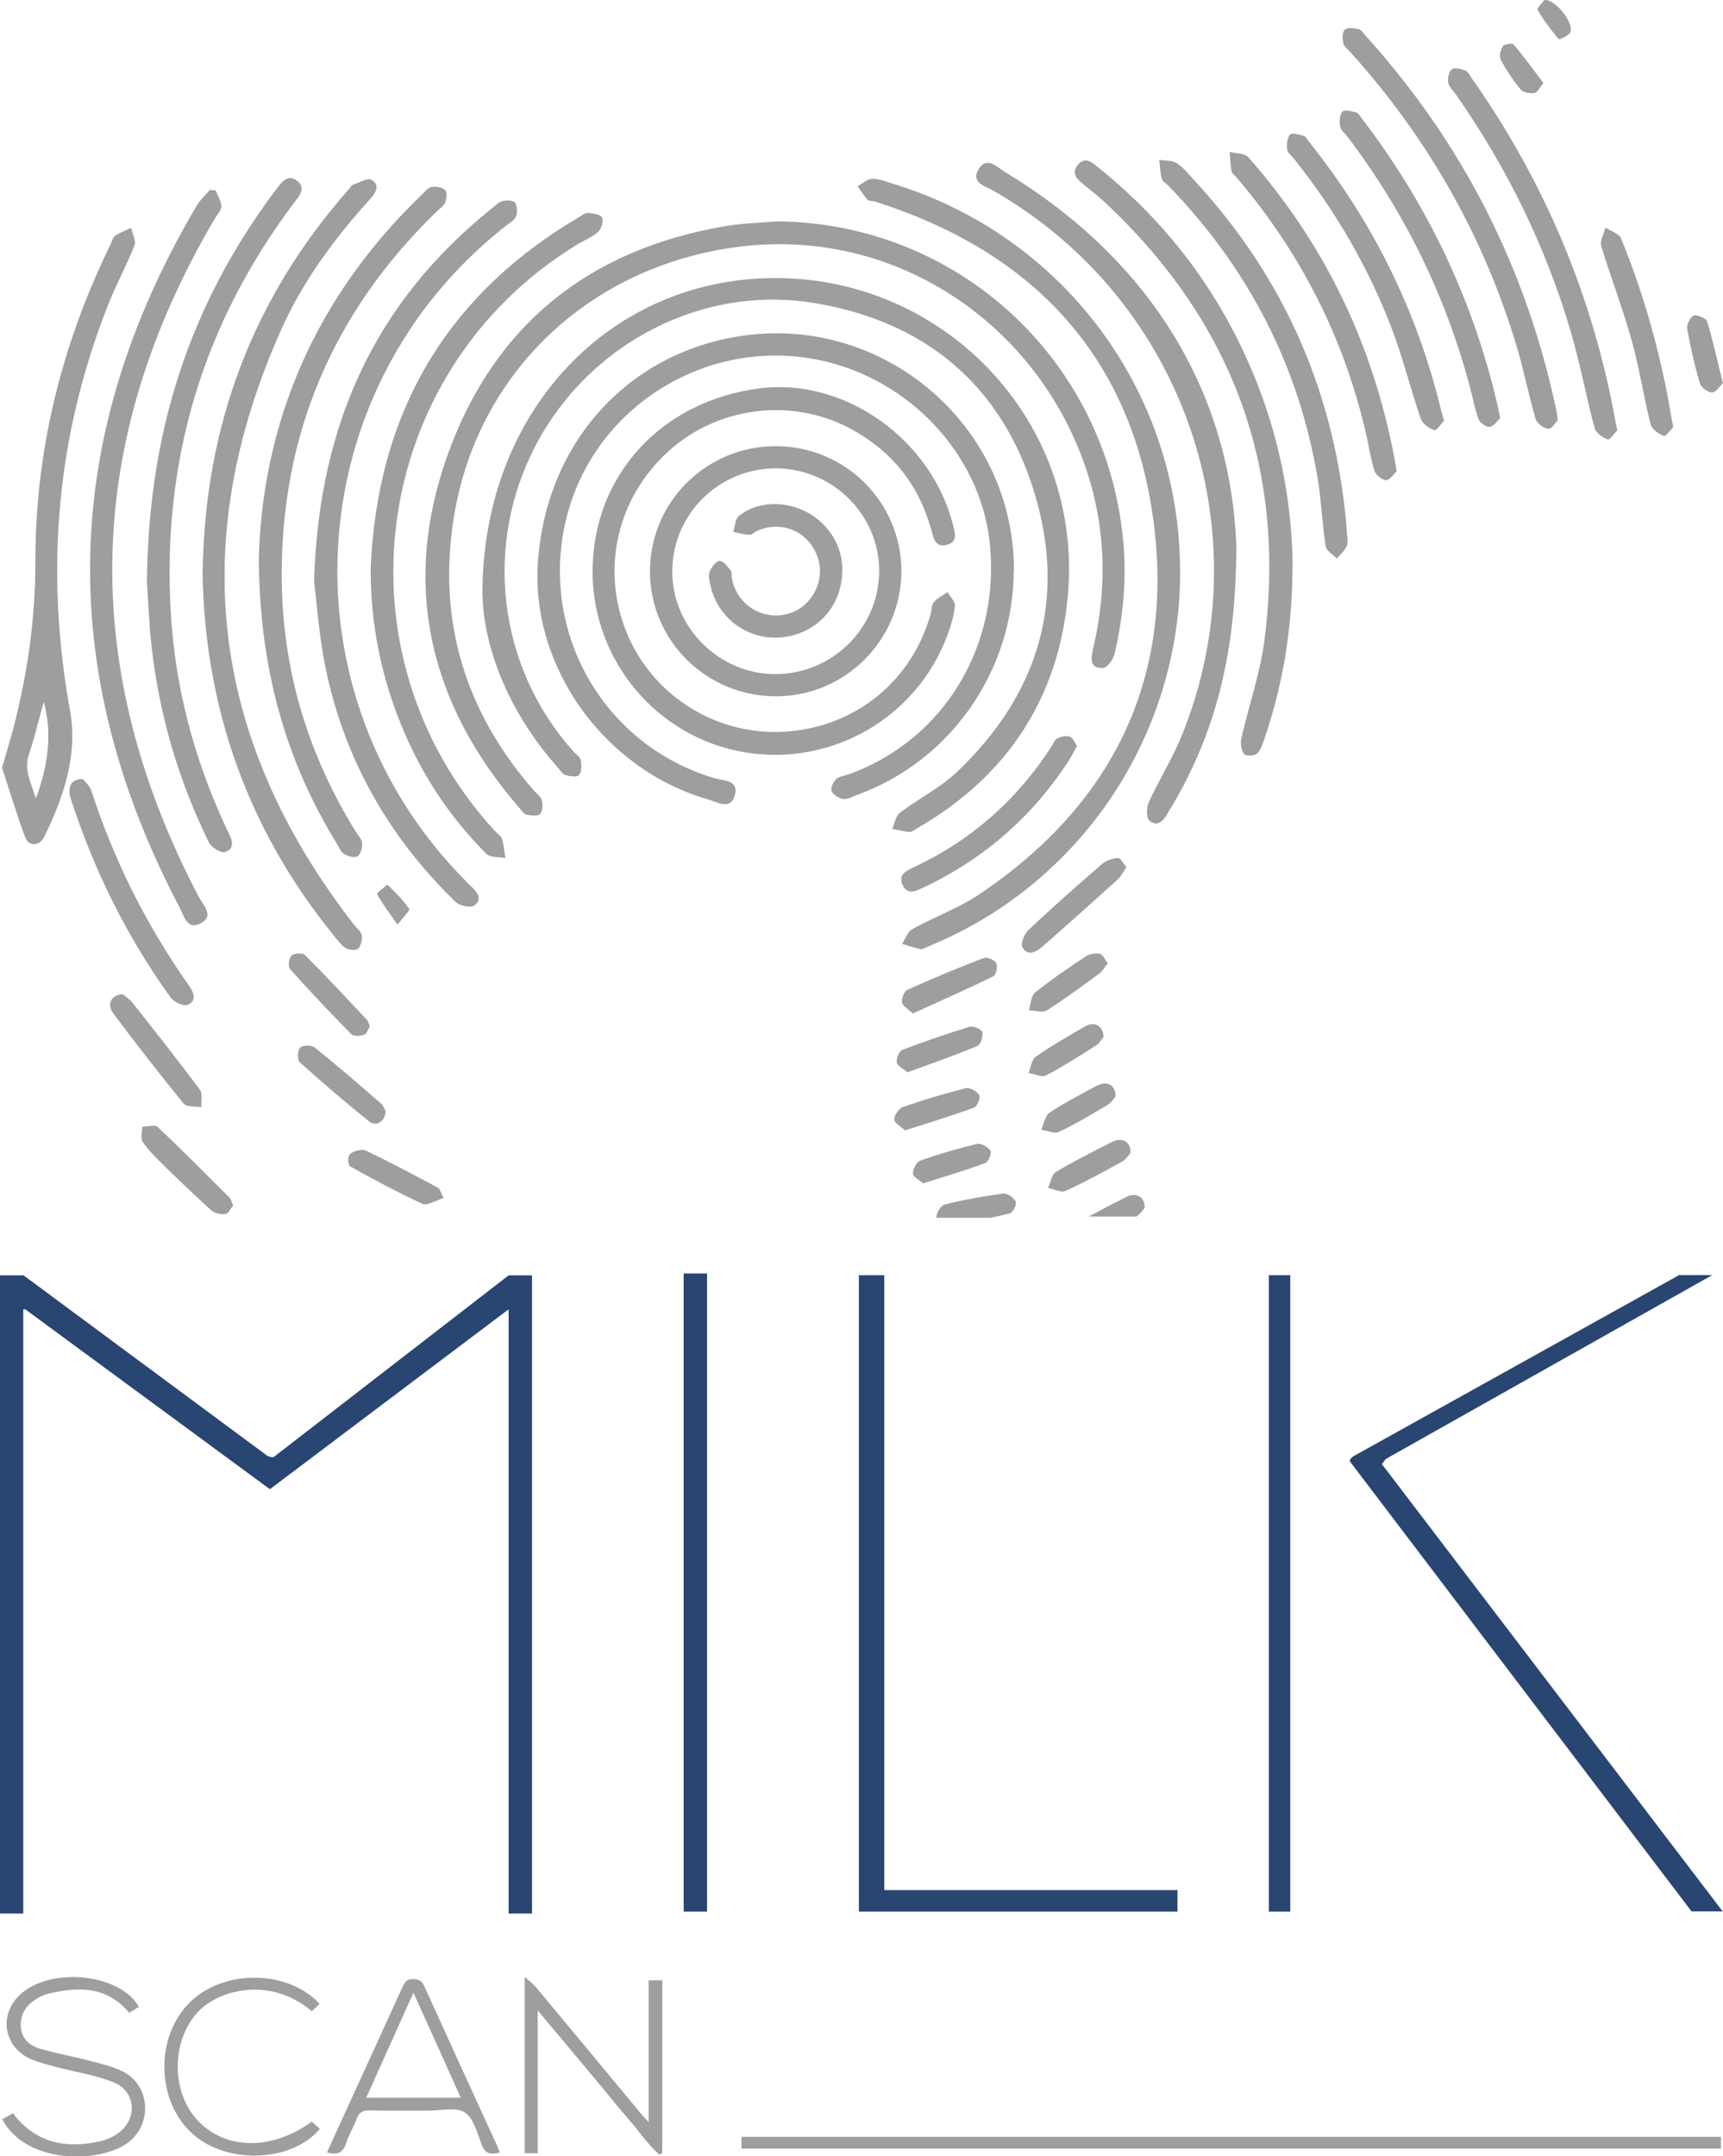 <?xml version="1.0" encoding="UTF-8"?>
<svg id="Layer_2" data-name="Layer 2" xmlns="http://www.w3.org/2000/svg" viewBox="0 0 146.65 183.51">
  <defs>
    <style>
      .cls-1 {
        fill: none;
        stroke: #9e9e9e;
        stroke-miterlimit: 10;
      }

      .cls-2 {
        fill: #294572;
      }

      .cls-3 {
        fill: #9e9e9e;
      }
    </style>
  </defs>
  <g id="Layer_1-2" data-name="Layer 1">
    <g id="Default">
      <g>
        <path class="cls-2" d="m1.99,108.53l20.48,15.16c.11.1.22.18.33.23.28.1.44.13.5.08l19.99-15.46h1.99v54.31h-1.99v-51.42l-20.32,15.31-20.82-15.31h-.17v51.42H0v-54.31h1.99Z"/>
        <path class="cls-2" d="m60.18,108.38v54.31h-1.99v-54.31h1.99Z"/>
        <path class="cls-2" d="m75.26,108.53v52.33h24.96v1.83h-27.12v-54.16h2.16Z"/>
        <path class="cls-2" d="m109.82,108.53v54.16h-1.82v-54.16h1.82Zm5.26,16.07c-.17-.15-.22-.28-.17-.38.05-.1.17-.2.33-.31l27.67-15.39h2.82l-27.59,15.54c-.06.05-.11.09-.17.11-.06.03-.11.09-.17.19-.06.1-.11.18-.17.23,0,.05.03.1.08.15.05.05.1.1.12.15.03.05.07.1.12.15l28.67,37.63h-2.65l-28.92-38.09Z"/>
      </g>
      <g>
        <path class="cls-3" d="m55.21,168.54c.43,0,.77,0,1.16,0,0,4.92,0,9.8,0,14.68-.08.06-.16.11-.23.17-.96-.85-1.69-1.92-2.52-2.89-.89-1.02-1.73-2.08-2.6-3.12-.85-1.02-1.7-2.03-2.55-3.05-.85-1.01-1.7-2.03-2.7-3.23,0,4.18,0,8.15,0,12.15h-1.11c0-4.92,0-9.81,0-15,.44.39.72.59.94.85,2.98,3.57,5.94,7.15,8.91,10.73.18.22.38.42.7.78,0-4.12,0-8.07,0-12.07Z"/>
        <path class="cls-3" d="m11.84,170.78c-.3.18-.57.35-.84.52-1.92-2.29-4.37-2.24-6.95-1.61-.37.09-.72.28-1.04.49-.84.53-1.29,1.3-1.24,2.28.06,1,.7,1.63,1.61,1.89,1.42.41,2.89.67,4.32,1.05.94.25,1.92.47,2.78.91,2.18,1.1,2.5,4.13.71,5.8-2.16,2.01-8.87,2.28-11-1.75.29-.16.58-.33.91-.51,1.92,2.55,4.51,3.04,7.46,2.38.53-.12,1.07-.38,1.52-.7,1.63-1.18,1.5-3.52-.36-4.29-1.51-.63-3.19-.87-4.79-1.29-.77-.21-1.56-.39-2.29-.7-2.36-1.03-2.78-3.83-.88-5.54,2.46-2.21,7.84-1.83,9.8.68.09.11.16.24.27.42Z"/>
        <path class="cls-3" d="m42.53,183.19c-.76.21-1.24.12-1.54-.68-.37-.97-.67-2.23-1.43-2.73-.73-.48-2.01-.15-3.05-.15-1.67,0-3.34.02-5.01-.02-.59-.01-.93.14-1.14.7-.26.71-.67,1.37-.9,2.09-.26.8-.74,1.05-1.63.78.36-.79.72-1.58,1.08-2.37,1.79-3.91,3.58-7.81,5.36-11.73.19-.41.38-.66.9-.65.48.01.74.15.94.6,2.06,4.55,4.15,9.1,6.23,13.65.07.15.12.32.18.5Zm-11.36-4.66c2.71,0,5.29,0,8.05,0-1.35-2.99-2.65-5.87-4.03-8.94-1.39,3.09-2.69,5.97-4.02,8.94"/>
        <path class="cls-3" d="m26.54,180.56c.22.2.45.41.68.62-2.36,2.84-7.87,3.05-10.79.46-3.16-2.79-3.27-8.32-.23-11.27,2.89-2.8,8.31-2.74,11.01.17-.22.21-.45.42-.67.63-3.6-3.06-8.07-1.8-9.79.16-2.19,2.5-2.17,6.78.11,9.17,2.38,2.49,6.3,2.53,9.68.06Z"/>
      </g>
      <line class="cls-1" x1="63.11" y1="182.36" x2="146.47" y2="182.36"/>
      <g>
        <path class="cls-3" d="m41.06,50.55c0-14.84,9.83-25.62,22.6-26.78,15.56-1.41,28.61,11.37,27.23,26.89-.78,8.77-5.18,15.43-12.86,19.85-.19.11-.4.3-.59.29-.5-.03-1-.16-1.5-.25.21-.47.28-1.1.64-1.37,1.59-1.21,3.45-2.13,4.88-3.49,6.92-6.59,9.37-14.62,6.57-23.79-2.8-9.16-9.31-14.55-18.72-16.11-9.54-1.58-19.09,3.42-23.65,11.99-4.56,8.57-3.29,19.02,3.17,26.2.21.23.55.44.6.7.07.42.09.98-.14,1.28-.15.2-.79.11-1.17,0-.26-.08-.44-.42-.65-.65-4.26-4.77-6.34-10.37-6.4-14.75Z"/>
        <path class="cls-3" d="m66.09,18.84c15.38.11,28.02,11.72,29.5,27.09.32,3.29.02,6.51-.72,9.7-.11.47-.61,1.18-.96,1.21-1.1.08-1.09-.67-.89-1.55,1.55-6.54.93-12.86-2.03-18.9-5-10.2-15.93-16.92-28.08-15.39-12.78,1.61-22.28,10.77-24.27,22.95-1.44,8.83.92,16.6,6.8,23.33.23.27.6.51.67.81.09.38.09.96-.13,1.18-.21.21-.78.14-1.17.06-.22-.04-.4-.34-.58-.54-7.69-8.86-10.09-18.96-6.15-30.03,3.95-11.09,12.09-17.59,23.76-19.53,1.4-.23,2.84-.26,4.26-.39Z"/>
        <path class="cls-3" d="m86.28,48.63c-.05,8.53-5.42,16.18-13.38,19.04-.38.14-.78.39-1.14.33-.37-.06-.83-.36-.98-.68-.11-.24.13-.78.38-1,.27-.25.73-.29,1.11-.43,8.02-2.91,12.86-10.84,11.98-19.6-.79-7.86-7.31-14.55-15.42-15.81-9.53-1.48-18.67,4.72-20.73,14.08-2.11,9.54,3.46,18.97,12.78,21.69.73.21,2.01.13,1.67,1.4-.36,1.35-1.48.62-2.24.4-8.86-2.53-15.13-11.26-14.53-20.17.68-10.08,7.52-17.76,17.17-19.27,12.26-1.92,23.43,7.65,23.35,20.03Z"/>
        <path class="cls-3" d="m50.44,48.62c0-8.12,5.82-14.5,14.22-15.57,7.23-.92,14.63,4.33,16.47,11.68.17.69.37,1.39-.53,1.64-.91.25-1.13-.45-1.29-1.14-.03-.13-.08-.26-.12-.38-1.02-3.57-3.17-6.27-6.36-8.12-5.03-2.94-11.5-2.27-15.84,1.59-4.51,4.01-5.92,10.26-3.55,15.76,2.3,5.35,7.85,8.66,13.67,8.17,5.83-.49,10.52-4.36,12.1-9.99.1-.34.07-.78.28-1.02.3-.35.77-.57,1.16-.84.22.38.66.79.63,1.15-.08.83-.33,1.66-.62,2.45-2.59,7.07-9.88,11.28-17.31,10.02-7.44-1.27-12.91-7.78-12.92-15.39Z"/>
        <path class="cls-3" d="m100.45,48.6c.02,14.06-8.56,26.78-21.6,32.01-.17.07-.35.2-.5.17-.53-.12-1.05-.3-1.57-.45.28-.43.47-1.04.86-1.25,1.91-1.06,4.01-1.81,5.8-3.03,11.1-7.49,16.41-18.02,14.79-31.29-1.74-14.22-10.15-23.29-23.75-27.6-.21-.07-.51-.03-.64-.16-.32-.35-.57-.77-.85-1.16.42-.22.83-.61,1.25-.62.55-.02,1.13.22,1.68.39,14.62,4.44,24.5,17.74,24.52,33Z"/>
        <path class="cls-3" d="m17.25,48.62c.19-12.45,4.28-23.27,12.45-32.53.12-.13.22-.33.37-.38.52-.18,1.23-.6,1.55-.41.77.47.36,1.12-.14,1.67-3.02,3.33-5.68,6.93-7.52,11.03-8.14,18.15-6,35.07,6.21,50.75.22.28.58.54.62.84.05.38-.06.9-.31,1.15-.17.17-.78.12-1.05-.05-.4-.25-.7-.68-1.01-1.06-7.38-9.07-11.02-19.48-11.18-31.01Z"/>
        <path class="cls-3" d="m26.73,49.47c.41-13.56,5.33-23.87,15.17-31.77.28-.22.56-.52.88-.59.34-.08.92-.06,1.06.14.19.3.21.85.07,1.19-.14.33-.56.55-.88.8-17.67,13.9-19.22,39.85-3.33,55.8.13.13.26.25.38.37.51.49,1.05,1.1.29,1.65-.31.22-1.23.04-1.57-.28-5.7-5.52-9.48-12.15-11.09-19.93-.56-2.74-.75-5.56-.98-7.38Z"/>
        <path class="cls-3" d="m.18,65.32c.15-.5.23-.8.32-1.1,1.63-5.37,2.51-10.83,2.51-16.47,0-9.48,2.25-18.47,6.41-26.98.12-.24.18-.57.37-.7.42-.28.91-.46,1.37-.68.11.5.44,1.1.28,1.5-.68,1.74-1.59,3.39-2.27,5.13-4.4,11.17-5.34,22.65-3.21,34.46.68,3.76-.53,7.33-2.18,10.71-.41.84-1.34.87-1.64.06-.75-2-1.35-4.05-1.97-5.93Zm3.54-5.58c-.41,1.48-.76,2.98-1.25,4.43-.46,1.34.15,2.39.58,3.78,1.11-2.92,1.38-5.76.67-8.21Z"/>
        <path class="cls-3" d="m18.36,16.21c.17.45.47.91.48,1.36,0,.34-.35.7-.56,1.04-11.19,18.99-11.59,38.24-1.35,57.74.38.72,1.36,1.61.11,2.25-1.12.57-1.39-.66-1.74-1.34-10.63-20.18-10.17-40.11,1.44-59.75.29-.5.75-.9,1.12-1.35l.5.05Z"/>
        <path class="cls-3" d="m31.54,48.58c.5-13.18,6.24-23.29,17.67-30.06.27-.16.56-.41.83-.39.42.02,1.06.11,1.2.38.15.29-.05.98-.32,1.22-.56.49-1.3.77-1.94,1.17-17.47,10.8-20.76,34.69-6.87,49.81.21.23.53.42.62.69.16.52.19,1.08.28,1.63-.55-.11-1.28-.03-1.61-.36-3.13-3.13-5.53-6.77-7.21-10.87-1.74-4.22-2.63-8.61-2.64-13.21Z"/>
        <path class="cls-3" d="m105.23,46.44c-.02,9.38-1.85,15.96-5.42,22.07-.14.23-.29.45-.42.69-.35.65-.88,1.21-1.56.65-.28-.23-.26-1.13-.05-1.58.89-1.94,2.04-3.77,2.84-5.75,6.96-17.31.12-36.98-16.02-46.26-.71-.41-2.01-.69-1.31-1.86.7-1.16,1.6-.15,2.28.26,12.81,7.75,19.18,19.22,19.66,31.79Z"/>
        <path class="cls-3" d="m22.02,47.79c.26-11.79,4.8-22.5,13.89-31.23.26-.25.52-.6.83-.65.37-.06.9.03,1.15.27.18.17.12.74,0,1.06-.12.3-.47.52-.73.77-8.86,8.59-13.31,19.07-13.18,31.4.08,7.7,2.26,14.86,6.33,21.42.19.3.5.61.51.92.02.38-.11.95-.38,1.12-.26.16-.84.01-1.15-.19-.31-.2-.47-.63-.68-.98-4.35-7.1-6.48-14.82-6.58-23.91Z"/>
        <path class="cls-3" d="m66.04,59.26c-5.91,0-10.69-4.72-10.72-10.59-.03-5.91,4.79-10.72,10.74-10.7,5.9.02,10.67,4.79,10.66,10.65-.02,5.87-4.8,10.64-10.67,10.64Zm-.07-1.89c4.85.01,8.81-3.89,8.86-8.71.04-4.8-3.92-8.77-8.76-8.8-4.85-.02-8.81,3.87-8.85,8.7-.05,4.78,3.94,8.8,8.75,8.81Z"/>
        <path class="cls-3" d="m12.51,49.44c.12-12.75,3.67-23.44,10.73-32.97.13-.18.27-.36.4-.53.43-.56.93-1.12,1.65-.55.73.57.27,1.17-.16,1.73-7.87,10.39-11.37,22.11-10.59,35.1.38,6.3,1.97,12.31,4.62,18.04.09.2.19.4.29.6.33.65.55,1.4-.31,1.66-.35.1-1.15-.41-1.36-.83-2.58-5.25-4.21-10.79-4.87-16.6-.24-2.17-.32-4.36-.41-5.65Z"/>
        <path class="cls-3" d="m110.01,48.26c-.02,5.3-.83,10.11-2.45,14.79-.14.41-.32.89-.63,1.13-.24.18-.95.16-1.06-.02-.22-.34-.31-.89-.22-1.3.64-2.82,1.62-5.59,1.98-8.44,1.86-14.62-2.74-26.97-13.45-37.07-.62-.58-1.28-1.11-1.94-1.64-.56-.45-1.09-.93-.52-1.66.6-.76,1.19-.26,1.72.17,6.2,4.97,10.74,11.16,13.62,18.56,1.98,5.09,2.92,10.37,2.96,15.47Z"/>
        <path class="cls-3" d="m132.59,35.76c-.19.19-.54.78-.8.74-.41-.05-.98-.47-1.09-.85-.59-2.01-.99-4.07-1.58-6.07-2.81-9.42-7.56-17.77-14.13-25.08-.24-.27-.59-.51-.66-.82-.09-.37-.09-.96.14-1.16.23-.21.79-.12,1.18-.04.22.05.39.35.57.55,8.3,9.17,13.69,19.82,16.25,31.92.04.17.05.35.12.82Z"/>
        <path class="cls-3" d="m114.61,45.08c.02.45.17.94.04,1.33-.15.42-.56.75-.86,1.13-.33-.35-.9-.66-.96-1.05-.29-1.89-.36-3.82-.67-5.71-1.61-9.66-5.92-17.96-12.72-24.98-.19-.19-.49-.35-.55-.57-.14-.52-.16-1.08-.22-1.62.51.08,1.1.02,1.5.28.58.38,1.03.98,1.52,1.5,7.75,8.4,12.01,18.32,12.94,29.69Z"/>
        <path class="cls-3" d="m137.65,36.62c-.21.21-.63.84-.81.78-.44-.15-1.01-.56-1.12-.97-.71-2.67-1.21-5.39-1.98-8.04-2.14-7.34-5.46-14.11-9.84-20.37-.23-.33-.58-.64-.64-1-.06-.37.06-.95.32-1.13.24-.17.79-.02,1.16.12.21.08.34.39.5.61,6.26,8.88,10.36,18.67,12.28,29.36.02.13.05.26.14.65Z"/>
        <path class="cls-3" d="m118.86,40.12c-.22.2-.54.73-.87.74-.34.01-.89-.43-1-.78-.34-1.06-.49-2.17-.74-3.25-1.89-8.15-5.6-15.39-11.02-21.75-.14-.17-.38-.32-.41-.52-.1-.54-.12-1.09-.16-1.64.54.15,1.28.11,1.59.46,6.62,7.51,10.74,16.24,12.52,26.08.02.13.04.26.1.65Z"/>
        <path class="cls-3" d="m127.7,35.56c-.22.21-.51.69-.88.77-.28.06-.85-.33-.97-.65-.33-.87-.49-1.8-.73-2.7-2.07-7.81-5.56-14.93-10.45-21.37-.22-.28-.56-.55-.61-.86-.07-.41-.04-.98.21-1.26.16-.18.78-.02,1.18.09.18.05.31.31.44.48,5.59,7.29,9.45,15.39,11.55,24.34.07.3.13.61.25,1.17Z"/>
        <path class="cls-3" d="m122.91,35.8c-.22.23-.63.87-.82.81-.45-.14-1.01-.54-1.16-.96-.87-2.53-1.51-5.14-2.45-7.63-2.01-5.29-4.85-10.14-8.39-14.56-.2-.24-.52-.48-.54-.74-.04-.43,0-.98.25-1.27.15-.18.77,0,1.16.11.18.05.3.31.44.49,5.44,6.79,9.21,14.41,11.26,22.87.05.22.12.43.25.88Z"/>
        <path class="cls-3" d="m7.08,66.32c.18.24.57.57.7.98,1.92,5.94,4.69,11.45,8.28,16.55.42.59.74,1.31-.09,1.67-.34.15-1.17-.24-1.45-.63-3.73-5.17-6.52-10.83-8.49-16.89-.34-1.04.03-1.75,1.06-1.69Z"/>
        <path class="cls-3" d="m91.67,63.47c-.25.45-.41.81-.63,1.15-3.09,4.81-7.23,8.44-12.39,10.89-.65.31-1.41.73-1.83-.2-.41-.92.38-1.23,1.04-1.54,4.84-2.29,8.7-5.7,11.6-10.19.17-.26.3-.62.54-.74.31-.16.75-.25,1.07-.14.25.08.4.5.6.78Z"/>
        <path class="cls-3" d="m142.43,36.33c-.21.21-.64.84-.82.77-.45-.16-1.01-.58-1.12-.99-.6-2.37-.96-4.81-1.62-7.16-.75-2.7-1.77-5.32-2.58-8-.14-.45.22-1.05.35-1.58.46.3,1.16.5,1.33.91,2.05,5,3.46,10.2,4.34,15.53.01.09.04.17.11.52Z"/>
        <path class="cls-3" d="m10.43,84.61c.2.16.57.39.83.71,1.94,2.45,3.87,4.9,5.74,7.4.26.35.11,1,.14,1.51-.51-.09-1.25,0-1.5-.3-2.06-2.52-4.06-5.09-6.01-7.7-.56-.75-.19-1.56.81-1.62Z"/>
        <path class="cls-3" d="m95.88,73.79c-.28.4-.45.78-.73,1.04-2.14,1.94-4.29,3.86-6.46,5.76-.52.46-1.27.81-1.68,0-.16-.33.2-1.14.55-1.47,2.04-1.91,4.13-3.77,6.25-5.6.35-.3.9-.47,1.36-.5.2-.01.44.47.7.78Z"/>
        <path class="cls-3" d="m19.84,102.6c-.21.25-.4.69-.65.72-.38.05-.9-.05-1.18-.29-1.36-1.22-2.68-2.49-3.98-3.76-.67-.65-1.35-1.32-1.88-2.08-.21-.3-.04-.86-.04-1.3.44,0,1.07-.2,1.31.02,2.07,1.95,4.08,3.98,6.1,6,.14.14.19.39.33.69Z"/>
        <path class="cls-3" d="m32.82,94.52c0,.92-.79,1.41-1.41.91-2.02-1.61-3.98-3.3-5.9-5.03-.22-.2-.19-1.02.03-1.24.22-.22.98-.23,1.25-.01,1.91,1.53,3.77,3.14,5.62,4.75.22.19.32.5.4.63Z"/>
        <path class="cls-3" d="m31.48,87.34c-.15.24-.25.63-.47.71-.34.12-.91.17-1.1-.03-1.79-1.81-3.53-3.65-5.23-5.55-.18-.2-.09-.92.13-1.14.21-.21.94-.25,1.14-.06,1.8,1.8,3.53,3.66,5.27,5.51.11.12.15.31.25.55Z"/>
        <path class="cls-3" d="m77.7,86.25c-.39-.37-.86-.61-.92-.93-.06-.34.17-.96.45-1.08,2.14-.97,4.31-1.87,6.5-2.71.28-.11.92.17,1.07.44.14.26-.01,1-.24,1.11-2.22,1.09-4.49,2.09-6.86,3.17Z"/>
        <path class="cls-3" d="m94.29,81.98c-.29.36-.46.68-.73.88-1.47,1.07-2.93,2.17-4.46,3.13-.36.23-1.01,0-1.53-.01.17-.52.18-1.23.53-1.51,1.38-1.11,2.85-2.11,4.33-3.09.31-.21.82-.28,1.19-.2.25.06.42.49.67.8Z"/>
        <path class="cls-3" d="m77.24,91.26c-.34-.29-.84-.51-.91-.83-.07-.32.19-.97.45-1.07,1.9-.73,3.83-1.39,5.77-1.98.3-.09,1.02.23,1.06.45.07.37-.14,1.08-.42,1.19-1.92.8-3.88,1.48-5.95,2.24Z"/>
        <path class="cls-3" d="m96.22,98.13c-.17.18-.38.55-.7.72-1.59.88-3.19,1.76-4.84,2.51-.38.17-.98-.16-1.48-.27.22-.46.31-1.13.67-1.35,1.56-.93,3.19-1.75,4.81-2.57.82-.41,1.58,0,1.54.95Z"/>
        <path class="cls-3" d="m77.04,96.21c-.34-.32-.9-.6-.92-.92-.02-.36.37-.95.72-1.07,1.76-.62,3.56-1.15,5.37-1.61.33-.08.93.26,1.13.58.13.21-.16.98-.42,1.07-1.88.69-3.79,1.27-5.88,1.94Z"/>
        <path class="cls-3" d="m93.91,88.27c-.14.16-.34.53-.64.72-1.39.88-2.78,1.77-4.23,2.53-.37.19-1-.12-1.5-.2.2-.48.26-1.15.62-1.39,1.35-.94,2.78-1.76,4.2-2.58.78-.45,1.55-.07,1.56.92Z"/>
        <path class="cls-3" d="m94.96,93.29c-.14.16-.34.54-.65.72-1.37.82-2.74,1.64-4.18,2.32-.39.18-1-.11-1.51-.19.23-.49.33-1.19.71-1.45,1.25-.83,2.6-1.51,3.92-2.24.9-.49,1.68-.2,1.7.83Z"/>
        <path class="cls-3" d="m37.76,101.96c-.64.2-1.44.66-1.77.51-2.12-.98-4.16-2.07-6.16-3.19-.24-.14-.26-.82-.04-1.06.22-.24,1.04-.45,1.31-.32,2.1,1.01,4.14,2.09,6.17,3.18.19.1.23.39.49.89Z"/>
        <path class="cls-3" d="m78.57,100.71c-.33-.29-.87-.56-.87-.83,0-.38.31-1,.63-1.11,1.59-.56,3.21-1.03,4.84-1.42.33-.08.92.27,1.13.58.12.19-.17.95-.43,1.05-1.7.63-3.44,1.14-5.3,1.73Z"/>
        <path class="cls-3" d="m146.65,32.6c-.29.27-.6.8-.92.8-.36,0-.93-.41-1.04-.75-.45-1.53-.81-3.09-1.09-4.66-.06-.35.26-1.01.56-1.13.29-.11,1.05.22,1.14.5.5,1.65.87,3.34,1.34,5.25Z"/>
        <path class="cls-3" d="m131.37,7.06c-.33.39-.52.82-.77.86-.37.05-.94-.04-1.16-.29-.65-.78-1.22-1.63-1.7-2.53-.16-.29-.03-.85.17-1.16.12-.19.81-.29.92-.16.87,1.03,1.66,2.13,2.53,3.28Z"/>
        <path class="cls-3" d="m131.45,0c1-.07,2.57,2.06,2.2,2.75-.16.3-.93.64-.98.59-.66-.79-1.29-1.61-1.8-2.5-.08-.15.43-.63.57-.84Z"/>
        <path class="cls-3" d="m33.83,78.68c-.73-1.03-1.29-1.77-1.74-2.58-.05-.08.87-.83.9-.8.67.64,1.32,1.31,1.85,2.06.07.11-.49.66-1,1.33Z"/>
        <path class="cls-3" d="m71.68,48.61c-.01,2.94-2.11,5.28-5.05,5.62-2.87.33-5.53-1.55-6.16-4.39-.09-.39-.2-.85-.07-1.18.15-.38.55-.92.84-.92.33,0,.69.49.97.83.12.14.04.43.08.65.43,2.27,2.64,3.64,4.84,3,1.99-.58,3.15-2.84,2.46-4.81-.77-2.2-3.1-3.18-5.21-2.2-.2.09-.4.32-.58.31-.47-.03-.93-.16-1.39-.25.15-.46.15-1.08.47-1.34,1.96-1.63,5.27-1.27,7.2.7,1.07,1.1,1.63,2.43,1.61,3.98Z"/>
        <path class="cls-3" d="m97.42,102.81c.04-.95-.72-1.36-1.54-.95-1.08.54-2.15,1.1-3.21,1.67h4.05c.32-.18.53-.54.7-.72Z"/>
        <path class="cls-3" d="m85.93,103.28c.27-.07.64-.79.53-1-.17-.34-.72-.74-1.06-.7-1.67.22-3.33.52-4.96.92-.33.08-.71.66-.74,1.04,0,.03.02.07.03.1h4.58c.54-.12,1.09-.23,1.62-.37Z"/>
      </g>
    </g>
  </g>
</svg>